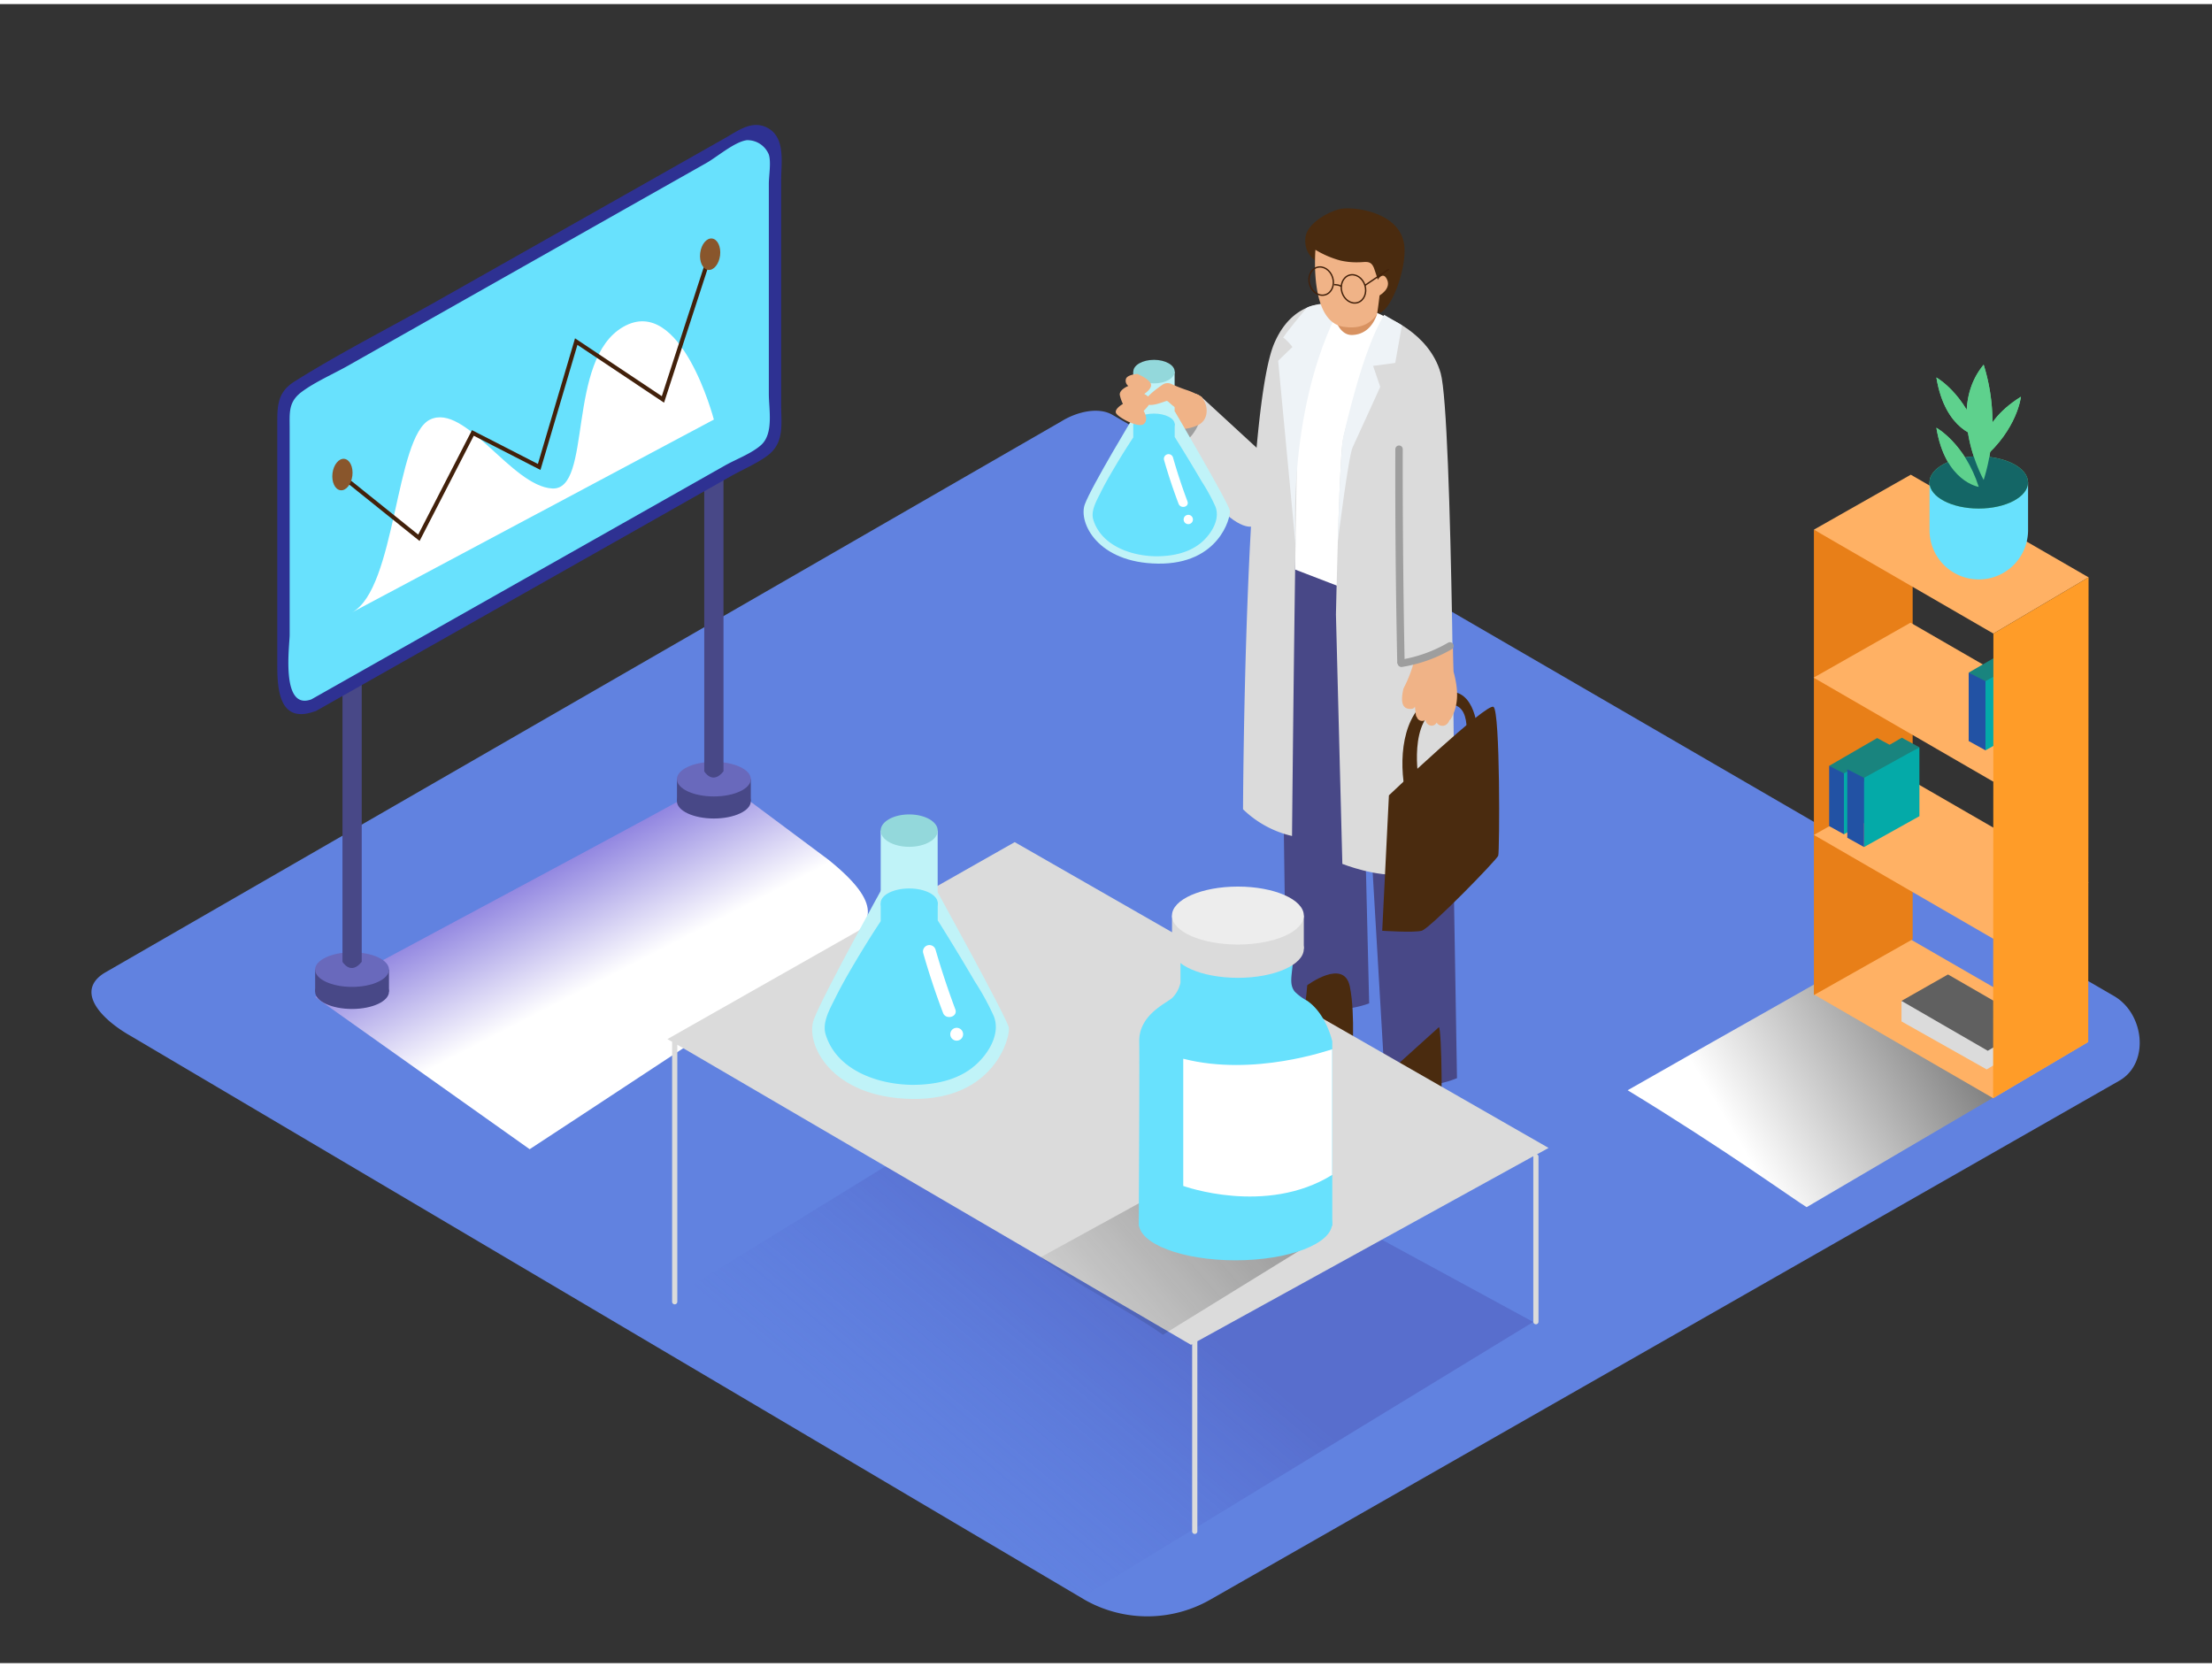<svg xmlns="http://www.w3.org/2000/svg" xmlns:xlink="http://www.w3.org/1999/xlink" viewBox="0 0 400 300" width="406" height="306" class="illustration styles_illustrationTablet__1DWOa"><rect x="0" y="0" width="400" height="300" fill="#333333" stroke="none"/><defs><linearGradient id="linear-gradient" x1="297.82" y1="134.45" x2="276.24" y2="176.24" gradientTransform="matrix(-1, 0, 0, 1, 385.77, 0)" gradientUnits="userSpaceOnUse"><stop offset="0" stop-color="#1800bf"></stop><stop offset="1" stop-color="#fff"></stop></linearGradient><linearGradient id="linear-gradient-2" x1="169.39" y1="268.75" x2="203.78" y2="227.61" gradientUnits="userSpaceOnUse"><stop offset="0" stop-color="#4e62d4" stop-opacity="0"></stop><stop offset="0.99" stop-color="#4444a5"></stop></linearGradient><linearGradient id="linear-gradient-3" x1="351.76" y1="182.61" x2="314.05" y2="205.14" gradientUnits="userSpaceOnUse"><stop offset="0" stop-color="gray"></stop><stop offset="1" stop-color="#fff"></stop></linearGradient><linearGradient id="linear-gradient-4" x1="189.53" y1="245.37" x2="226.15" y2="213.63" gradientUnits="userSpaceOnUse"><stop offset="0" stop-opacity="0"></stop><stop offset="0.99" stop-color="#1a1a1a"></stop></linearGradient></defs><title>PP</title><g style="isolation: isolate;"><g id="Layer_2" data-name="Layer 2"><path d="M196.24,288.6,23.74,186.65c-5.49-3.08-10.2-8.15-4.85-11.46L192,75.41c2.6-1.61,6.54-2.66,9.18-1.13L382.28,179.37c5.49,3.19,6.48,12.1,1,15.29L219,288.44A22.94,22.94,0,0,1,196.24,288.6Z" fill="#6182e0"></path><path d="M129.48,140.34l.78-.19,19.57,14.59c10,8.06,8,11.56,2.84,14.9-3,1.95-53.89,35.51-56.89,37.43L57,179.56C64,175.53,122.5,144.54,129.48,140.34Z" fill="url(#linear-gradient)" style="mix-blend-mode: multiply;"></path><ellipse cx="63.66" cy="178.58" rx="6.68" ry="3.13" fill="#484887"></ellipse><polyline points="56.99 174.59 56.99 178.58 70.34 178.58 70.34 174.59" fill="#484887"></polyline><ellipse cx="63.66" cy="174.59" rx="6.68" ry="3.13" fill="#6969bc"></ellipse><path d="M61.93,116.91v56.27s1.47,2.53,3.48,0V115S65.09,113.36,61.93,116.91Z" fill="#484887"></path><ellipse cx="129.09" cy="144.14" rx="6.68" ry="3.13" fill="#484887"></ellipse><polyline points="122.42 140.15 122.42 144.14 135.77 144.14 135.77 140.15" fill="#484887"></polyline><ellipse cx="129.09" cy="140.15" rx="6.68" ry="3.13" fill="#6969bc"></ellipse><path d="M127.35,82.47v56.27s1.47,2.53,3.48,0V80.57S130.51,78.92,127.35,82.47Z" fill="#484887"></path><path d="M53.43,69.49,133.81,24a4.24,4.24,0,0,1,6.33,3.69v49.4A4.24,4.24,0,0,1,138,80.78L57.61,126.27a4.24,4.24,0,0,1-6.33-3.69V73.18A4.24,4.24,0,0,1,53.43,69.49Z" fill="#68e1fd"></path><path d="M57.1,127.85l60.1-34,15-8.5c2.14-1.21,4.72-2.28,6.69-3.78,3-2.32,2.37-5.7,2.37-9.11V31.83c0-3.15.85-7.78-2.57-9.5-2.76-1.39-5.29.61-7.61,1.92L117.8,31.77l-38,21.49c-8.82,5-18,9.62-26.57,15-2.92,1.85-3.09,4.14-3.09,7.29v43.78c0,4.31.22,10.86,6.67,8.6,1.36-.48.77-2.65-.6-2.17-5.49,1.92-3.83-9.87-3.83-11.7V76.63c0-2.78-.25-4.69,2.17-6.5s5.73-3.24,8.47-4.79l15.07-8.53,35.62-20.15,14-7.91c1.95-1.1,5.08-3.82,7.32-4.14a4.18,4.18,0,0,1,4,2.6c.44,1.41,0,3.82,0,5.28v38c0,2.78.92,7.19-1.42,9.26-1.73,1.54-4.53,2.56-6.52,3.69l-13.86,7.84L56,125.9A1.13,1.13,0,0,0,57.1,127.85Z" fill="#2e3192"></path><path d="M129.09,75.13s-5.93-22.71-16.36-16.78S107.21,88,99.85,87.59,84.11,72.08,77.77,75.13,71.64,105.71,63.66,110" fill="#fff"></path><polyline points="128.42 45.23 119.88 71.49 104.2 61.03 97.5 83.7 85.51 77.55 75.75 96.51 62.57 85.93" fill="none" stroke="#42210b" stroke-miterlimit="10" stroke-width="0.75"></polyline><ellipse cx="61.93" cy="85.08" rx="2.86" ry="1.81" transform="translate(-30.09 136.14) rotate(-82.98)" fill="#89562c"></ellipse><ellipse cx="128.42" cy="45.23" rx="2.86" ry="1.81" transform="translate(67.83 167.16) rotate(-82.98)" fill="#89562c"></ellipse><path d="M231.72,118.22l.87,62.48s7.71,2.62,15,0l-1.44-59.17,4.25,72.69a17,17,0,0,0,13.07,0l-1.36-81.35-33.51-15Z" fill="#484887"></path><path d="M250.29,56.45s-5.76-3.19-11.06-1.64-5.52,25-5.6,26.52.56,20.92.56,20.92l8.29,3.19Z" fill="#fff"></path><path d="M226.3,94.5c-5.13.39-14.58-14.66-14.58-14.66C217,77.07,217.21,71,217.21,71l12.91,11.88" fill="#dbdbdb"></path><path d="M211.72,79.84s-2.45-.52-.55-5.08,4.65-5,6-3.76S216.41,80.19,211.72,79.84Z" fill="#9e9e9e"></path><path d="M236.39,177.42s-.64,8.64-2.14,9.91-7.44,5.83-8.46,6.57-.05,3.21,3.46,3.21S239.46,193,239.46,193l5-1.84s.69-8.36-.37-13.52S236.39,177.42,236.39,177.42Z" fill="#4a2b0f"></path><path d="M253.13,191.38s-3.49,16.84-1.2,18.13,7.47-1.49,8.27-4.38.5-20,0-20.13" fill="#4a2b0f"></path><path d="M242.49,54.36s-8.1-2.3-12.07,7c-5.38,12.54-5.64,84.24-5.64,84.24a18.8,18.8,0,0,0,8.86,4.83s.69-74,1.28-78.68C235.88,64,242.49,54.36,242.49,54.36Z" fill="#dbdbdb"></path><path d="M236.3,54.93s-4.57,5.44-4.23,5.44S233.72,62,233.72,62l-2.59,2.5,3.31,35S232,74.09,242.51,54.43C242.51,54.43,238,53.89,236.3,54.93Z" fill="#eef3f7"></path><path d="M250.29,56.45s8.12,2.83,10.23,10.29c2.18,7.69,2.52,85.07,2.52,85.88s-5.16,4-9.52,4.69-10.78-1.83-10.78-1.83l-1.16-45.12s.55-25.94,1.16-30.88S250.29,56.45,250.29,56.45Z" fill="#dbdbdb"></path><path d="M254,118.87q-.37-19.19-.34-38.38a.67.67,0,0,0-1.34,0q-.06,19.37.35,38.73Z" fill="#9e9e9e"></path><path d="M251.16,143.08s17.67-16.79,18.91-16,1.11,26.17.86,26.91-12.39,13.21-13.85,13.58-7.13,0-7.13,0Z" fill="#4a2b0f"></path><path d="M256.57,140.4s-2.09-11.27,4-13.39,4.45,6.58,4.45,6.58l2.12-2.5s-.5-8.66-6.89-6.36-7.34,10.74-6.28,17" fill="#4a2b0f"></path><path d="M262.74,116.26a18.36,18.36,0,0,1-7,2.46,23.59,23.59,0,0,1-1.95,5.05c-.45,2-.5,3.86,1.51,3.67a.67.67,0,0,0,.56-.41c.06.54.12,1.07.19,1.61a.5.5,0,0,0,.15.27,1,1,0,0,0,1.14.7.89.89,0,0,0,.45-.17,1.13,1.13,0,0,0,.81,1,1,1,0,0,0,1.19-.52,1.23,1.23,0,0,0,1.56.48,1.56,1.56,0,0,0,.75-.91.62.62,0,0,0,.27-.25c1.56-2.7,1.26-5.65.48-8.52C262.79,119.2,262.76,117.73,262.74,116.26Z" fill="#f0b387"></path><path d="M250.29,56.19l3.23,1.89-1.22,6.81-4,.53,1.29,3.8s-4.25,9.36-5,10.95S241.9,97.3,241.9,97.3s.47-16.83,1-19S246.41,62.59,250.29,56.19Z" fill="#eef3f7"></path><path d="M261.84,115.49a25.11,25.11,0,0,1-8.65,3.08c-.85.14-.49,1.43.36,1.29a26.14,26.14,0,0,0,9-3.22A.67.67,0,0,0,261.84,115.49Z" fill="#9e9e9e"></path><path d="M241.57,57.28s.84,2.63,2.94,2.56,3.68-1.37,4.51-3.78" fill="#d89261"></path><path d="M238.17,46.58a4.29,4.29,0,0,1-2.13-4c0-3,4.69-5.31,6.62-5.58,2.49-.35,10.79.68,11.3,6.88.36,4.31-2.59,12-4.76,12" fill="#4a2b0f"></path><path d="M249.59,51.63a27.9,27.9,0,0,0-.78-2.86q-.16-.48-.34-1c-.59-1.53-1.49-1.07-2.9-1.08a13,13,0,0,1-3.18-.32,17.15,17.15,0,0,1-4.52-1.94c-.21,3.32-.35,13.08,5.07,13.92,3.29.51,5.09-.79,6.09-2.35C249.25,54.59,249.42,53.11,249.59,51.63Z" fill="#f0b387"></path><path d="M248.4,51.24s1.31-3.32,2.3-1.67c1.11,1.83-1.26,3.12-1.26,3.12" fill="#f0b387"></path><ellipse cx="238.91" cy="50.08" rx="2.17" ry="2.59" transform="translate(-4.21 71.96) rotate(-16.98)" fill="none" stroke="#42210b" stroke-miterlimit="10" stroke-width="0.25"></ellipse><ellipse cx="244.75" cy="51.5" rx="2.17" ry="2.59" transform="translate(-4.37 73.72) rotate(-16.98)" fill="none" stroke="#42210b" stroke-miterlimit="10" stroke-width="0.25"></ellipse><line x1="246.82" y1="50.87" x2="251.13" y2="47.95" fill="none" stroke="#42210b" stroke-miterlimit="10" stroke-width="0.25"></line><path d="M241.23,50.73s1,0,1.32.36" fill="none" stroke="#42210b" stroke-miterlimit="10" stroke-width="0.25"></path><polyline points="277.26 238.31 192.58 289.95 110.31 240.82 190.76 191.3" opacity="0.32" fill="url(#linear-gradient-2)"></polyline><path d="M277.93,208l2.1-1.16-96.54-55.3-62.8,35.62.85.49v47a.47.47,0,0,0,.94,0V188.18l92.88,54.26.22-.12v33.85a.47.47,0,0,0,.94,0V241.8l60.75-33.46s0,0,0,0v29.92a.47.47,0,0,0,.94,0V208.39A.42.42,0,0,0,277.93,208Z" fill="#dbdbdb"></path><path d="M159.79,159.41s-11,19.84-12.62,24.18,3,14.2,17.82,14.39,17.73-11.19,17.44-12.89-13.53-25.68-13.53-25.68" fill="#c0f3f8"></path><path d="M159.26,149.46v16.37s-11.07,16.7-10.15,19.88,5,8.8,16.3,8.88c12.6.09,14.71-9.41,14.71-10.21s-10.56-18.69-10.56-18.69V149.46" fill="#c0f3f8"></path><ellipse cx="164.41" cy="149.46" rx="5.16" ry="2.93" fill="#93d8db"></ellipse><path d="M169.57,165.7v-3.23c-3-2.18-7.81-2.48-10.31.22v3.15c-1.66,2.5-3.24,5.06-4.77,7.64-1.22,2.07-2.42,4.16-3.48,6.32-.94,1.89-2.37,4.36-1.71,6.51,2,6.55,9.57,9.08,15.72,9.12,4,0,8.29-.83,11.38-3.58,2.33-2.06,4.55-5.6,3.33-8.79a46.68,46.68,0,0,0-3.48-6.36c-2.14-3.68-4.36-7.31-6.62-10.92Z" fill="#68e1fd"></path><ellipse cx="164.41" cy="162.56" rx="5.16" ry="2.64" fill="#68e1fd"></ellipse><path d="M172.75,181.77q-2-5.35-3.59-10.84a1.16,1.16,0,0,0-2.23.62q1.57,5.5,3.59,10.84C171,183.77,173.27,183.17,172.75,181.77Z" fill="#fff"></path><path d="M173,185.12a1.16,1.16,0,0,0,0,2.32A1.16,1.16,0,0,0,173,185.12Z" fill="#fff"></path><path d="M342.25,169.11c-14.73,8.59-25.26,14.36-47.92,27.3,17.15,10.42,30.44,20,32.37,21.14l50.92-29.89C373.67,185.58,360.59,178.18,342.25,169.11Z" fill="url(#linear-gradient-3)" style="mix-blend-mode: multiply;"></path><polygon points="377.62 187.67 345.48 169.12 327.96 179.05 360.42 197.84 377.62 187.67" fill="#ffb164"></polygon><polyline points="343.85 180.25 343.85 183.96 359.25 192.64 367.71 187.64 367.71 184.39" fill="#dbdbdb"></polyline><polygon points="367.71 184.39 352.26 175.47 343.85 180.25 359.45 189.27 367.71 184.39" fill="#606060"></polygon><polygon points="345.87 103.81 328.01 95.04 328.01 179.2 345.87 169.11 345.87 103.81" fill="#e87f18"></polygon><polygon points="377.62 130.42 345.48 111.86 327.96 121.8 360.42 140.59 377.62 130.42" fill="#ffb164"></polygon><polygon points="356 120.89 365.87 115.17 369.05 116.9 359.18 123.23 356 120.89" fill="#19847e"></polygon><polygon points="359.04 122.43 359.04 134.94 369.05 129.36 369.05 116.9 359.04 122.43" fill="#04aaa8"></polygon><polyline points="359.04 122.43 356 120.89 356 133.26 359.04 134.94" fill="#2252a4"></polyline><polygon points="377.68 103.66 345.53 85.1 328.01 95.04 360.47 113.83 377.68 103.66" fill="#ffb164"></polygon><polygon points="377.68 158.86 345.53 140.3 328.01 150.24 360.47 169.03 377.68 158.86" fill="#ffb164"></polygon><polygon points="360.47 113.83 377.68 103.66 377.62 187.67 360.42 197.84 360.47 113.83" fill="#ff9c28"></polygon><polygon points="330.77 137.75 339.45 132.72 342.25 134.24 333.56 139.81 330.77 137.75" fill="#19847e"></polygon><polygon points="333.44 139.11 333.44 150.12 342.25 145.2 342.25 134.24 333.44 139.11" fill="#04aaa8"></polygon><polyline points="333.44 139.11 330.77 137.75 330.77 148.64 333.44 150.12" fill="#2252a4"></polyline><polygon points="334.05 138.37 343.91 132.66 347.09 134.39 337.22 140.72 334.05 138.37" fill="#19847e"></polygon><polygon points="337.08 139.92 337.08 152.43 347.09 146.85 347.09 134.39 337.08 139.92" fill="#04aaa8"></polygon><polyline points="337.08 139.92 334.05 138.37 334.05 150.75 337.08 152.43" fill="#2252a4"></polyline><path d="M357,89.66a13.62,13.62,0,0,1-8.08-3.11v8.58a8.91,8.91,0,0,0,8.91,8.91h0a8.91,8.91,0,0,0,8.91-8.91V86.41C363.69,87.65,360.24,89.94,357,89.66Z" fill="#68e1fd"></path><ellipse cx="357.82" cy="86.5" rx="8.91" ry="4.72" fill="#5ed18d"></ellipse><path d="M357.82,87.3s-6.06-.89-7.66-10.69C350.16,76.61,355.32,79.46,357.82,87.3Z" fill="#5ed18d"></path><path d="M358.71,86.05s-6.95-12.47,0-20.84A34.94,34.94,0,0,1,358.71,86.05Z" fill="#5ed18d"></path><path d="M357.82,78.21s-6.06-.89-7.66-10.69C350.16,67.53,355.32,70.38,357.82,78.21Z" fill="#5ed18d"></path><path d="M358.55,82.21S357,76.28,365.45,71C365.45,71,364.82,76.88,358.55,82.21Z" fill="#5ed18d"></path><ellipse cx="357.82" cy="86.5" rx="8.91" ry="4.72" fill="#146666"></ellipse><path d="M357.82,87.3s-6.06-.89-7.66-10.69C350.16,76.61,355.32,79.46,357.82,87.3Z" fill="#5ed18d"></path><path d="M358.71,86.05s-6.95-12.47,0-20.84A34.94,34.94,0,0,1,358.71,86.05Z" fill="#5ed18d"></path><path d="M357.82,78.21s-6.06-.89-7.66-10.69C350.16,67.53,355.32,70.38,357.82,78.21Z" fill="#5ed18d"></path><path d="M358.55,82.21S357,76.28,365.45,71C365.45,71,364.82,76.88,358.55,82.21Z" fill="#5ed18d"></path><path d="M210.3,240.62l26.79-16.52-21.27-12.67-27.66,15.19C195.09,231.91,203.17,235.62,210.3,240.62Z" opacity="0.32" fill="url(#linear-gradient-4)"></path><path d="M213.47,171.1v5.84a5.51,5.51,0,0,1-1.53,2.81c-1.19,1-6,3.08-5.93,7.84.08,4.28-.09,33.34-.09,33.34h35V187.59s-1.06-5-4.58-7.39a9.14,9.14,0,0,1-2.23-1.65c-1-1.3-.5-2.87-.34-5.09a25.64,25.64,0,0,0-.12-2.93" fill="#68e1fd"></path><polyline points="211.94 164.81 211.94 170.84 235.77 170.84 235.77 164.81" fill="#dbdbdb"></polyline><ellipse cx="223.85" cy="170.84" rx="11.92" ry="5.24" fill="#dbdbdb"></ellipse><ellipse cx="223.85" cy="164.82" rx="11.92" ry="5.24" fill="#ededed"></ellipse><ellipse cx="223.41" cy="220.45" rx="17.49" ry="6.71" fill="#68e1fd"></ellipse><path d="M240.9,189c-.45.09-14.11,5-26.93,1.71v23s14.93,5.43,26.93-2Z" fill="#fff"></path><path d="M209.81,76.74s4.2.73,6.89-.64,1.34-5.65-.73-5.59a32.42,32.42,0,0,0-6.16,1.36" fill="#f0b387"></path><path d="M205.32,74.06s-8,13.2-9.16,16.43,2.25,10.55,13.24,10.69,13.17-8.31,13-9.58-9.94-17.92-9.94-17.92" fill="#c0f3f8"></path><path d="M204.93,66.46V78.35s-8,12.13-7.37,14.44,3.63,6.39,11.84,6.45c9.15.06,10.68-6.83,10.68-7.41s-7.67-13.57-7.67-13.57V66.46" fill="#c0f3f8"></path><ellipse cx="208.68" cy="66.46" rx="3.74" ry="2.13" fill="#93d8db"></ellipse><path d="M212.42,78.25V75.91c-2.16-1.58-5.67-1.8-7.49.16v2.29c-1.2,1.82-2.36,3.67-3.46,5.55-.89,1.5-1.75,3-2.53,4.59-.68,1.38-1.72,3.16-1.24,4.73,1.46,4.76,6.95,6.59,11.41,6.62,2.92,0,6-.61,8.26-2.6,1.69-1.5,3.31-4.07,2.42-6.38a33.9,33.9,0,0,0-2.53-4.62c-1.55-2.67-3.17-5.31-4.81-7.93Z" fill="#68e1fd"></path><ellipse cx="208.68" cy="75.97" rx="3.74" ry="1.92" fill="#68e1fd"></ellipse><path d="M214.73,89.92Q213.26,86,212.12,82a.84.84,0,0,0-1.62.45q1.14,4,2.61,7.87C213.49,91.37,215.11,90.94,214.73,89.92Z" fill="#fff"></path><path d="M214.88,92.36a.84.84,0,0,0,0,1.68A.84.84,0,0,0,214.88,92.36Z" fill="#fff"></path><path d="M205.67,66.88s-1.85.11-2.07.92a1.16,1.16,0,0,0,.44,1.25s-1.8.71-1.52,1.74a6.77,6.77,0,0,0,.54,1.51s-1.58.89-1.25,1.65,4,2.77,5,2,0-2.39,0-2.39,1.47-1.39,1.25-2-1.14-1.07-1.14-1.07,1.58-1,1.16-1.9S205.67,66.88,205.67,66.88Z" fill="#f0b387"></path><path d="M214.77,69.85a26.75,26.75,0,0,1-3-1.18,1.6,1.6,0,0,0-1.54.15c-1.23.84-3.51,2.54-3.07,3.28.61,1,3.34-.25,3.8-.34s1.68,2.35,5.1,2c0,0,1.81-2.25,1.25-2.72A14.35,14.35,0,0,0,214.77,69.85Z" fill="#f0b387"></path></g></g></svg>